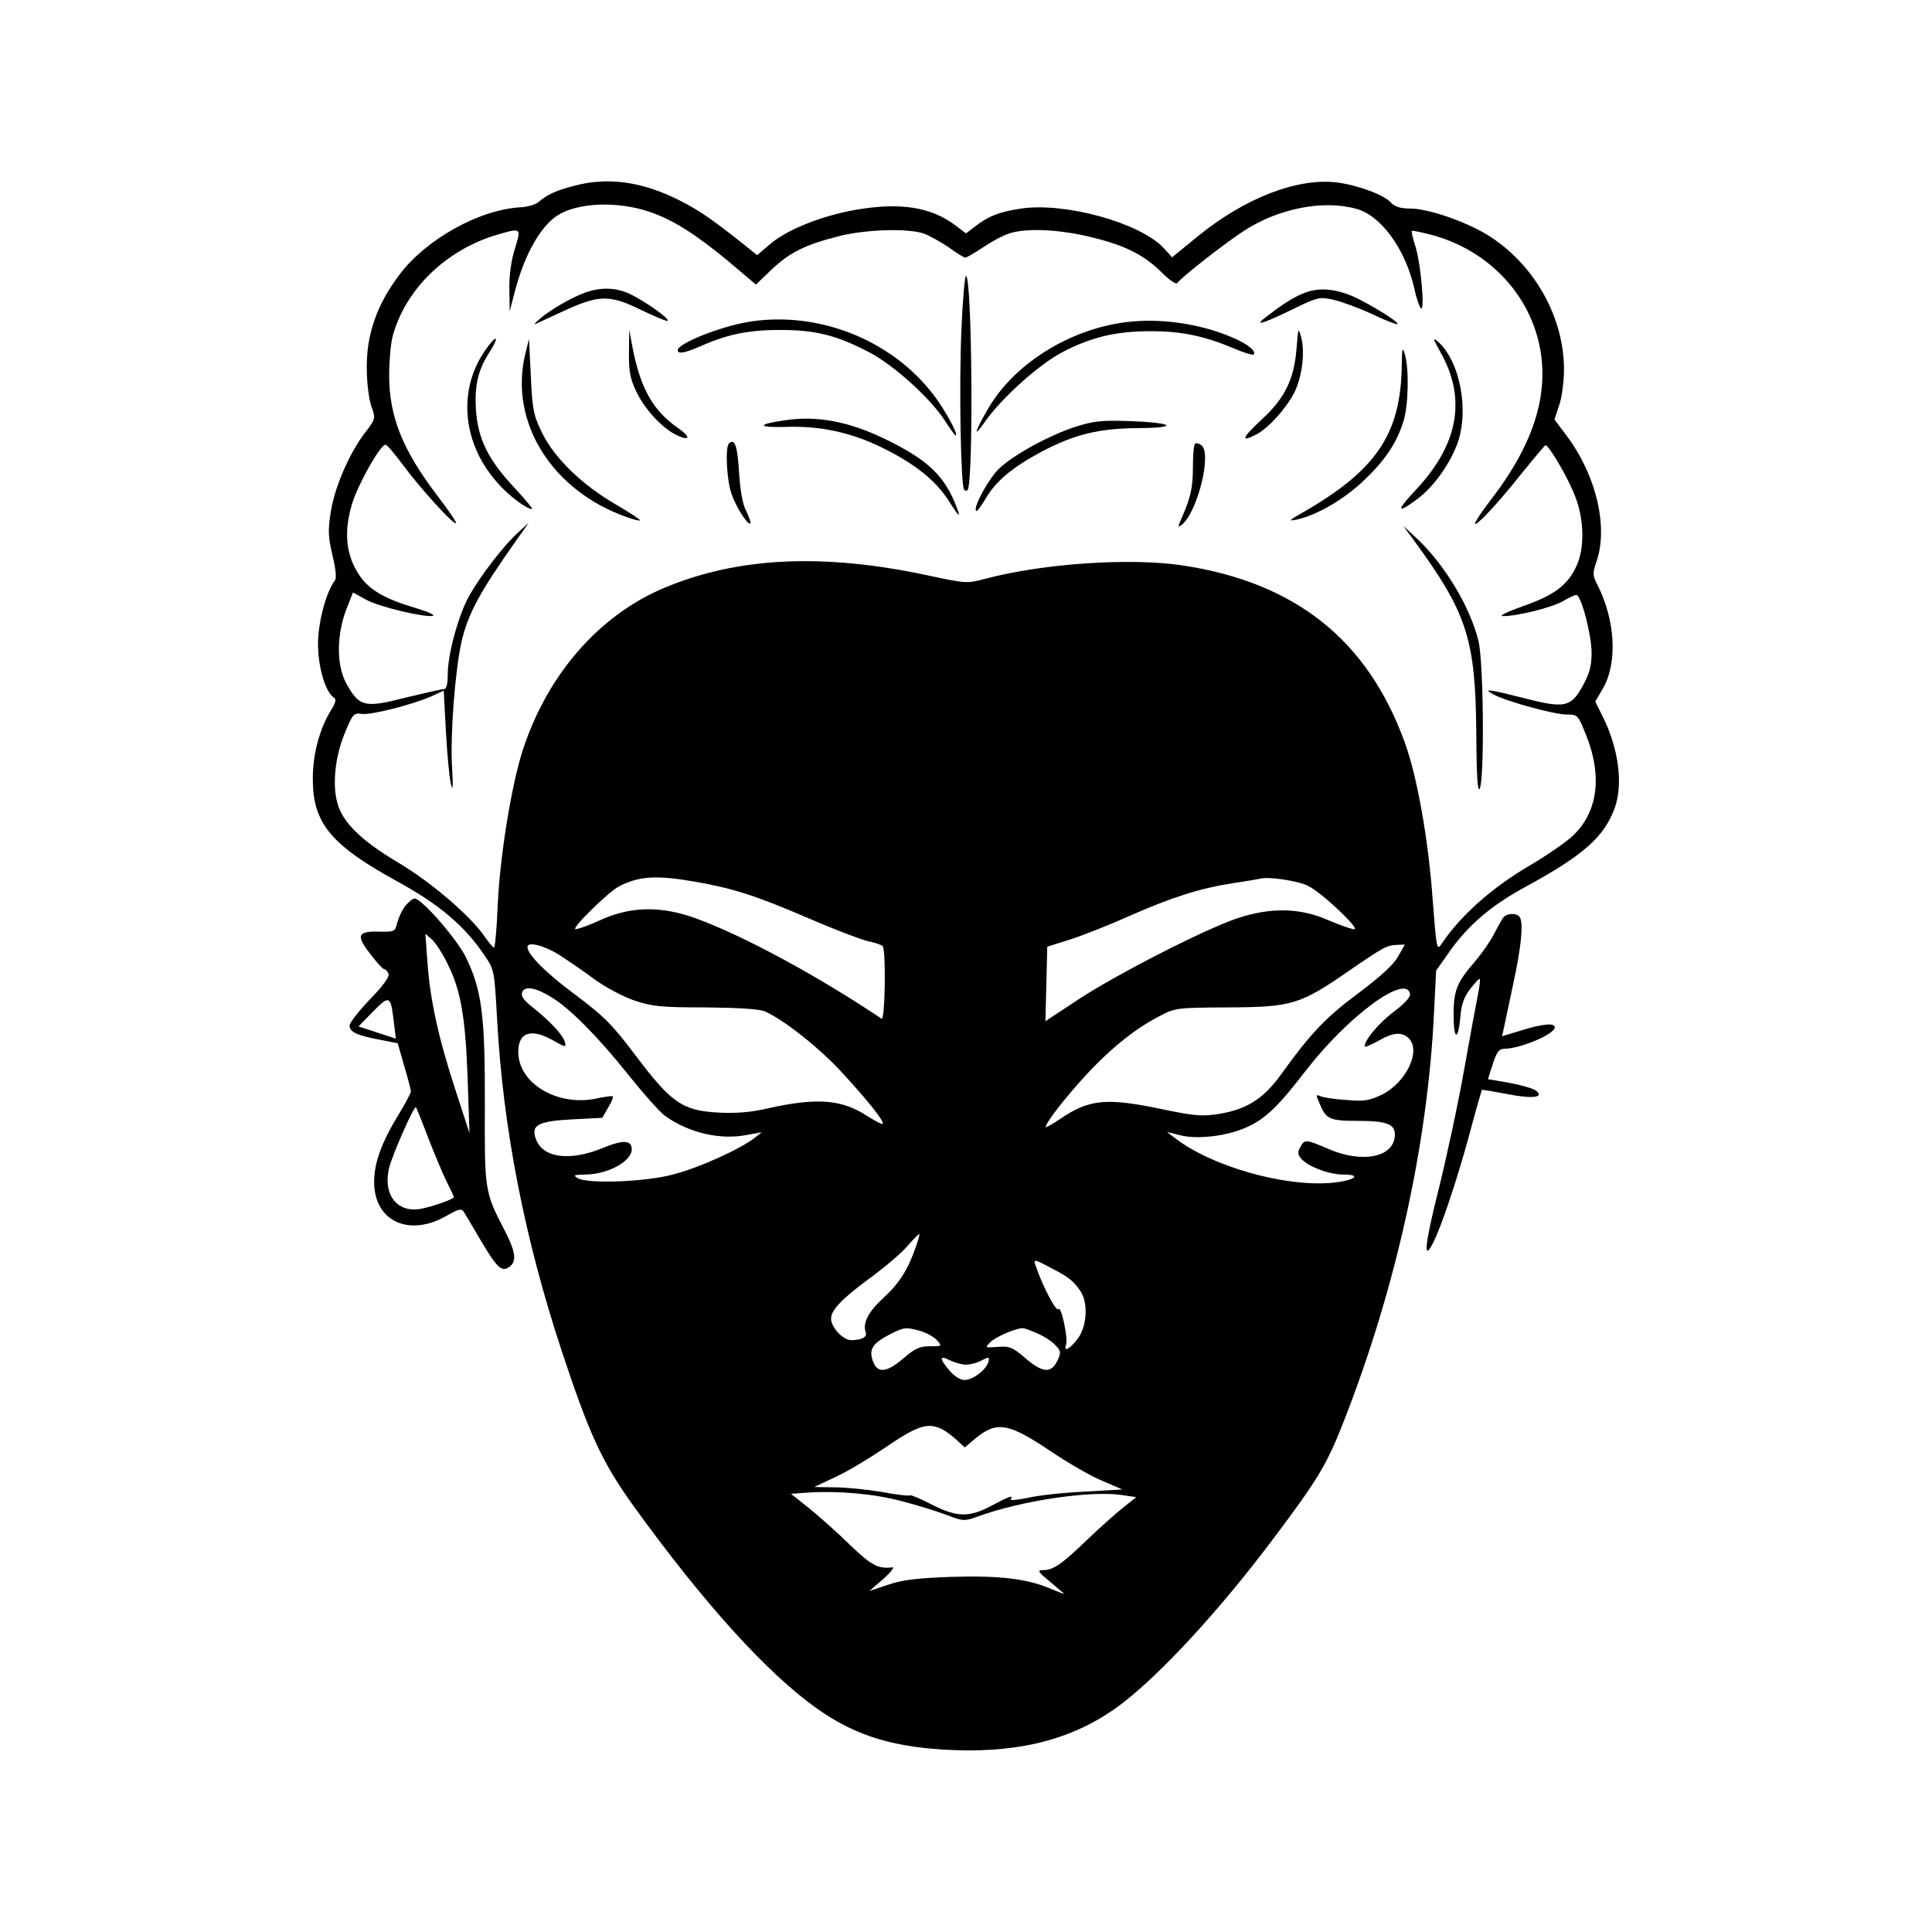 <?xml version="1.0" standalone="no"?>
<!DOCTYPE svg PUBLIC "-//W3C//DTD SVG 20010904//EN"
 "http://www.w3.org/TR/2001/REC-SVG-20010904/DTD/svg10.dtd">
<svg version="1.0" xmlns="http://www.w3.org/2000/svg"
 width="630pt" height="630pt" viewBox="0 0 630 630"
 preserveAspectRatio="xMidYMid meet">

<g transform="translate(0,630) scale(0.1,-0.1)"
fill="#000000" stroke="none">
<path d="M1872 5694 c-59 -15 -88 -29 -115 -52 -10 -9 -37 -17 -61 -18 -134
-8 -306 -104 -393 -219 -74 -98 -108 -195 -107 -305 0 -47 7 -103 15 -125 14
-39 14 -41 -20 -85 -52 -68 -99 -177 -112 -257 -10 -62 -9 -83 5 -143 11 -46
14 -75 8 -83 -28 -36 -55 -136 -55 -207 0 -75 24 -157 52 -175 8 -5 6 -16 -9
-40 -38 -61 -60 -144 -60 -225 0 -144 58 -215 277 -335 135 -74 218 -144 282
-239 33 -48 33 -50 42 -210 19 -352 89 -712 209 -1076 91 -276 133 -368 236
-511 229 -317 435 -545 599 -661 127 -90 254 -128 450 -135 221 -8 396 40 541
150 129 98 322 307 498 542 140 186 172 238 225 373 172 437 276 907 297 1337
l7 140 43 61 c62 88 136 151 250 213 189 103 256 163 290 258 27 77 12 192
-39 295 l-25 50 26 45 c47 84 39 220 -18 334 -17 32 -17 40 -5 75 41 115 0
287 -100 418 l-36 48 15 46 c9 25 16 78 16 117 0 167 -92 335 -237 431 -70 47
-203 94 -264 94 -33 0 -51 6 -64 20 -23 25 -106 56 -175 65 -128 16 -299 -50
-451 -173 l-87 -71 -28 31 c-78 82 -321 149 -464 128 -68 -10 -106 -24 -147
-56 l-33 -25 -33 25 c-80 61 -181 77 -326 52 -113 -20 -223 -64 -280 -112
l-42 -36 -36 29 c-113 90 -155 118 -214 148 -123 63 -237 79 -347 49z m247
-85 c76 -26 148 -72 255 -160 l91 -77 52 50 c60 56 109 80 219 108 87 22 222
26 275 9 19 -7 55 -27 82 -45 26 -19 50 -34 55 -34 4 0 30 15 57 33 28 19 65
39 84 45 56 20 170 14 276 -13 109 -27 168 -58 227 -117 22 -22 43 -36 47 -31
13 19 159 133 220 172 112 72 258 100 364 70 81 -22 160 -132 189 -260 6 -30
16 -58 21 -64 14 -15 1 140 -17 200 -9 27 -14 50 -12 52 1 2 29 -4 61 -12 173
-45 307 -175 350 -340 42 -163 -6 -332 -150 -520 -116 -152 -31 -80 100 85 38
47 71 86 74 88 10 4 77 -110 99 -171 28 -73 29 -166 3 -222 -29 -63 -71 -95
-173 -131 -51 -18 -82 -33 -68 -33 45 -1 162 28 197 49 19 11 38 20 43 20 16
0 50 -130 50 -189 0 -42 -7 -68 -28 -106 -39 -71 -59 -76 -190 -42 -120 30
-139 33 -101 12 41 -22 197 -65 238 -65 36 0 37 -1 65 -72 52 -133 35 -249
-47 -325 -23 -21 -84 -63 -135 -93 -127 -74 -230 -166 -292 -259 -15 -22 -16
-12 -28 142 -14 199 -51 407 -92 518 -121 332 -355 519 -722 575 -171 26 -455
7 -644 -43 -59 -16 -64 -16 -185 10 -343 74 -623 61 -863 -40 -212 -89 -380
-281 -461 -528 -37 -114 -75 -347 -82 -507 -3 -76 -9 -138 -12 -138 -3 0 -17
16 -30 35 -46 68 -176 179 -282 242 -120 71 -182 131 -199 195 -17 61 -7 152
25 229 25 61 29 65 55 61 30 -4 161 29 226 57 l41 19 7 -132 c4 -72 11 -149
16 -171 7 -29 8 -13 4 55 -6 107 10 313 31 408 22 92 59 161 180 332 l39 55
-33 -30 c-48 -43 -123 -141 -160 -206 -36 -64 -71 -192 -71 -259 0 -31 -4 -47
-12 -47 -7 0 -64 -13 -126 -28 -133 -34 -150 -30 -192 45 -33 59 -33 158 -1
242 l22 56 42 -23 c42 -24 196 -60 219 -53 7 3 -21 15 -62 27 -104 31 -154 63
-185 116 -38 63 -43 136 -17 222 20 65 92 193 109 193 5 0 30 -30 57 -66 55
-75 166 -197 173 -190 3 2 -25 43 -61 90 -113 148 -157 258 -157 392 0 46 5
102 11 126 41 154 173 282 339 332 82 24 81 24 60 -45 -12 -38 -19 -88 -18
-132 l1 -72 17 65 c31 119 83 211 138 247 66 43 197 48 302 12z m147 -2184
c126 -22 200 -46 372 -120 83 -36 170 -69 192 -74 23 -5 45 -12 48 -16 12 -11
8 -244 -3 -237 -209 140 -451 271 -605 327 -112 41 -210 40 -307 -3 -39 -18
-78 -32 -86 -32 -17 0 106 121 142 140 65 33 120 37 247 15z m2000 -14 c47
-24 170 -141 150 -141 -10 0 -48 14 -86 30 -91 40 -187 42 -297 5 -106 -36
-392 -182 -518 -265 l-106 -70 3 122 3 121 70 22 c39 12 126 46 195 77 141 62
231 91 340 108 41 6 82 13 90 15 30 7 126 -8 156 -24z m-2442 -225 c29 -19 81
-54 114 -79 34 -25 92 -56 129 -69 60 -20 87 -23 233 -23 107 -1 175 -5 194
-13 61 -26 184 -124 256 -204 86 -94 135 -156 128 -163 -2 -2 -23 9 -47 24
-85 56 -164 63 -326 27 -54 -13 -105 -17 -161 -14 -118 6 -154 31 -269 183
-78 104 -105 131 -200 202 -97 72 -155 131 -155 155 0 19 55 5 104 -26z m2735
-5 c-14 -26 -59 -67 -130 -120 -105 -78 -155 -130 -252 -265 -57 -79 -111
-113 -200 -128 -56 -9 -79 -7 -173 12 -196 42 -251 37 -349 -30 -25 -17 -45
-28 -45 -25 0 14 63 95 130 168 82 89 165 155 242 194 51 27 58 27 223 28 207
1 234 9 392 118 116 80 126 85 161 86 l23 1 -22 -39z m-2759 -134 c59 -36 148
-126 246 -248 51 -64 106 -126 123 -138 77 -55 179 -79 266 -62 l49 9 -24 -19
c-46 -36 -185 -99 -266 -119 -89 -24 -277 -31 -310 -12 -16 10 -13 11 24 12
73 0 152 43 152 82 0 31 -28 32 -96 4 -105 -43 -191 -32 -215 26 -20 49 3 62
118 68 l97 5 19 33 c11 18 18 35 15 37 -2 2 -24 -1 -48 -6 -129 -30 -260 47
-260 151 0 65 43 78 116 36 39 -22 41 -22 36 -4 -6 23 -50 70 -106 114 -29 23
-38 36 -33 49 9 21 44 15 97 -18z m2798 12 c2 -10 -19 -33 -53 -58 -49 -37
-95 -92 -95 -113 0 -4 19 4 43 17 49 29 79 31 101 9 41 -41 -9 -145 -89 -184
-39 -19 -58 -22 -113 -17 -37 2 -75 8 -85 12 -16 7 -17 5 -5 -21 22 -54 32
-59 127 -59 98 0 124 -12 119 -53 -8 -67 -108 -85 -215 -39 -75 32 -79 33 -93
6 -9 -15 -8 -24 2 -36 21 -26 90 -53 138 -53 64 0 37 -20 -37 -27 -155 -14
-394 54 -513 147 l-25 19 40 -10 c57 -16 157 -4 222 26 60 27 102 68 192 185
138 178 326 316 339 249z m-1612 -826 c-26 -75 -54 -118 -105 -165 -49 -45
-69 -83 -58 -112 6 -16 -13 -26 -48 -26 -26 0 -65 42 -65 70 0 28 35 65 129
134 49 36 104 83 122 105 19 22 35 38 37 37 1 -2 -4 -21 -12 -43z m442 -68
c56 -29 73 -42 95 -75 25 -36 22 -109 -5 -150 -24 -35 -52 -53 -42 -26 8 20
-16 132 -25 117 -7 -10 -53 79 -74 142 -8 22 -5 22 51 -8z m-427 -205 c20 -6
44 -19 54 -30 18 -20 17 -20 -23 -20 -33 0 -49 -7 -88 -41 -54 -46 -84 -48
-98 -6 -13 37 -1 56 54 85 50 25 52 25 101 12z m384 -9 c22 -10 48 -27 58 -39
17 -18 17 -24 5 -49 -20 -42 -48 -40 -103 7 -43 37 -53 41 -91 38 -42 -3 -43
-3 -25 15 16 17 83 46 106 46 6 0 28 -8 50 -18z m-235 -101 c14 0 37 6 51 14
24 12 26 12 22 -5 -7 -26 -51 -59 -78 -59 -14 0 -34 13 -49 31 -34 40 -33 51
2 33 15 -7 38 -14 52 -14z m-77 -211 c12 -6 33 -22 47 -35 l26 -24 34 29 c71
58 108 52 250 -44 54 -36 128 -79 165 -94 l65 -28 -122 -7 c-68 -3 -151 -12
-185 -20 -35 -7 -60 -10 -57 -5 9 15 -4 10 -63 -21 -73 -39 -112 -38 -195 4
-36 19 -68 32 -71 30 -2 -3 -44 2 -92 11 -48 8 -117 15 -154 15 l-66 1 70 33
c39 18 107 59 153 90 114 78 147 89 195 65z m-133 -234 c47 -12 112 -32 144
-44 57 -22 61 -22 105 -6 142 52 368 85 468 70 l48 -7 -40 -32 c-22 -17 -76
-65 -120 -107 -85 -82 -111 -99 -145 -99 -18 0 -15 -6 22 -36 23 -20 45 -38
48 -41 2 -2 -17 5 -43 16 -77 33 -167 44 -326 39 -112 -4 -160 -10 -206 -26
l-60 -20 45 39 c25 22 38 39 30 38 -47 -5 -67 5 -139 74 -42 41 -102 94 -134
120 l-58 46 58 4 c97 6 214 -4 303 -28z"/>
<path d="M3135 5223 c-8 -182 -2 -509 9 -520 3 -4 8 -4 11 -1 20 20 15 698 -5
698 -4 0 -11 -80 -15 -177z"/>
<path d="M1908 5346 c-44 -16 -115 -57 -148 -86 -14 -12 -20 -19 -15 -17 6 3
46 21 89 41 118 55 153 56 255 6 46 -22 86 -39 88 -36 7 7 -76 65 -122 87 -47
22 -95 23 -147 5z"/>
<path d="M4257 5346 c-34 -12 -74 -37 -129 -80 -40 -30 -13 -23 78 21 92 45
96 46 144 35 26 -6 83 -27 126 -47 42 -20 78 -34 81 -32 5 6 -63 49 -125 81
-65 33 -125 41 -175 22z"/>
<path d="M2438 5250 c-92 -16 -228 -70 -228 -92 0 -14 25 -9 81 16 85 37 156
51 259 50 110 0 182 -19 283 -72 80 -41 201 -151 247 -222 18 -28 34 -50 36
-50 9 0 -19 56 -55 109 -133 195 -386 301 -623 261z"/>
<path d="M3668 5249 c-182 -24 -360 -135 -445 -280 -45 -77 -52 -103 -11 -44
55 78 175 186 253 227 94 49 174 68 287 68 101 0 172 -15 269 -55 34 -15 64
-24 67 -21 10 10 -19 34 -68 55 -107 46 -238 65 -352 50z"/>
<path d="M4228 5165 c-8 -102 -38 -164 -116 -235 -63 -59 -68 -74 -14 -46 39
21 96 84 122 135 26 51 36 132 23 181 -9 33 -10 31 -15 -35z"/>
<path d="M2051 5150 c-1 -59 4 -85 23 -125 26 -56 81 -117 127 -141 49 -25 55
-11 9 21 -82 57 -123 131 -149 270 l-9 50 -1 -75z"/>
<path d="M1581 5156 c-89 -129 -73 -302 40 -429 36 -42 96 -87 114 -87 4 0
-22 31 -57 69 -85 90 -120 160 -126 255 -5 81 7 130 45 189 35 55 21 57 -16 3z"/>
<path d="M4698 5150 c84 -150 58 -298 -79 -445 -66 -70 -66 -83 -1 -35 53 38
106 110 133 180 41 107 11 270 -61 335 -20 17 -18 12 8 -35z"/>
<path d="M1712 5142 c-51 -220 88 -442 331 -528 22 -8 42 -13 44 -11 2 2 -34
26 -79 52 -110 64 -200 151 -240 233 -28 57 -32 75 -37 185 l-6 122 -13 -53z"/>
<path d="M4571 5109 c-3 -225 -83 -343 -326 -482 -41 -23 -44 -27 -20 -22 65
13 154 64 219 125 73 69 110 124 133 198 16 53 18 171 4 217 -8 26 -9 20 -10
-36z"/>
<path d="M2556 4929 c-90 -13 -86 -24 7 -21 109 4 213 -18 314 -68 104 -51
172 -105 214 -169 36 -57 43 -63 29 -26 -39 103 -94 155 -231 222 -121 59
-226 79 -333 62z"/>
<path d="M3503 4907 c-86 -29 -192 -87 -243 -133 -34 -31 -88 -129 -77 -140 3
-3 16 15 31 40 34 58 86 101 182 153 109 57 186 76 316 77 138 1 114 18 -32
23 -90 3 -115 0 -177 -20z"/>
<path d="M2377 4854 c-13 -13 -7 -121 8 -163 15 -45 54 -105 62 -98 2 3 -4 20
-13 39 -12 22 -20 65 -24 127 -5 86 -14 113 -33 95z"/>
<path d="M3897 4853 c-4 -3 -7 -36 -7 -72 0 -69 -6 -99 -35 -166 -15 -34 -15
-37 -1 -26 51 42 98 231 64 259 -8 6 -18 9 -21 5z"/>
<path d="M4609 4540 c176 -240 203 -324 205 -637 1 -132 4 -186 11 -175 16 27
13 416 -4 482 -28 114 -113 254 -207 340 l-38 35 33 -45z"/>
<path d="M1321 3345 c-11 -14 -22 -39 -26 -55 -6 -27 -9 -29 -56 -28 -73 2
-79 -11 -33 -71 21 -28 42 -51 46 -51 5 0 11 -7 15 -15 3 -11 -17 -39 -61 -84
-36 -38 -66 -76 -66 -85 0 -21 23 -32 96 -46 l61 -12 21 -74 c12 -40 22 -78
22 -83 0 -5 -18 -39 -40 -75 -56 -92 -80 -158 -80 -220 0 -129 115 -182 239
-109 35 20 45 23 53 12 5 -8 29 -48 54 -91 53 -90 69 -106 92 -91 28 17 25 48
-12 120 -66 127 -66 130 -65 412 1 290 -10 373 -62 480 -30 60 -144 191 -167
191 -6 0 -20 -11 -31 -25z m139 -189 c43 -86 58 -175 65 -376 l6 -175 -45 138
c-56 171 -83 294 -92 417 l-7 95 22 -19 c12 -11 35 -47 51 -80z m-176 -187 l7
-56 -61 20 -61 20 48 49 c53 54 57 52 67 -33z m111 -376 c21 -54 48 -119 61
-145 13 -26 24 -49 24 -52 0 -5 -55 -26 -99 -36 -82 -20 -134 40 -112 132 9
39 79 198 87 198 1 0 19 -44 39 -97z"/>
<path d="M4902 3308 c-5 -7 -19 -32 -31 -55 -11 -22 -39 -62 -61 -88 -60 -69
-70 -95 -70 -175 0 -82 15 -86 22 -6 3 40 12 65 32 91 16 20 29 35 31 33 2 -2
0 -23 -5 -48 -5 -25 -26 -137 -46 -250 -20 -113 -58 -289 -84 -393 -44 -175
-50 -235 -17 -170 26 50 78 205 118 352 21 79 40 145 41 147 2 1 38 -5 80 -13
84 -17 127 -12 96 11 -10 7 -48 18 -86 25 l-70 12 16 50 c12 38 21 49 36 49
53 0 166 48 166 70 0 15 -39 12 -109 -10 l-63 -19 6 27 c3 15 17 81 31 146 26
121 33 195 21 215 -10 15 -41 14 -54 -1z"/>
</g>
</svg>
